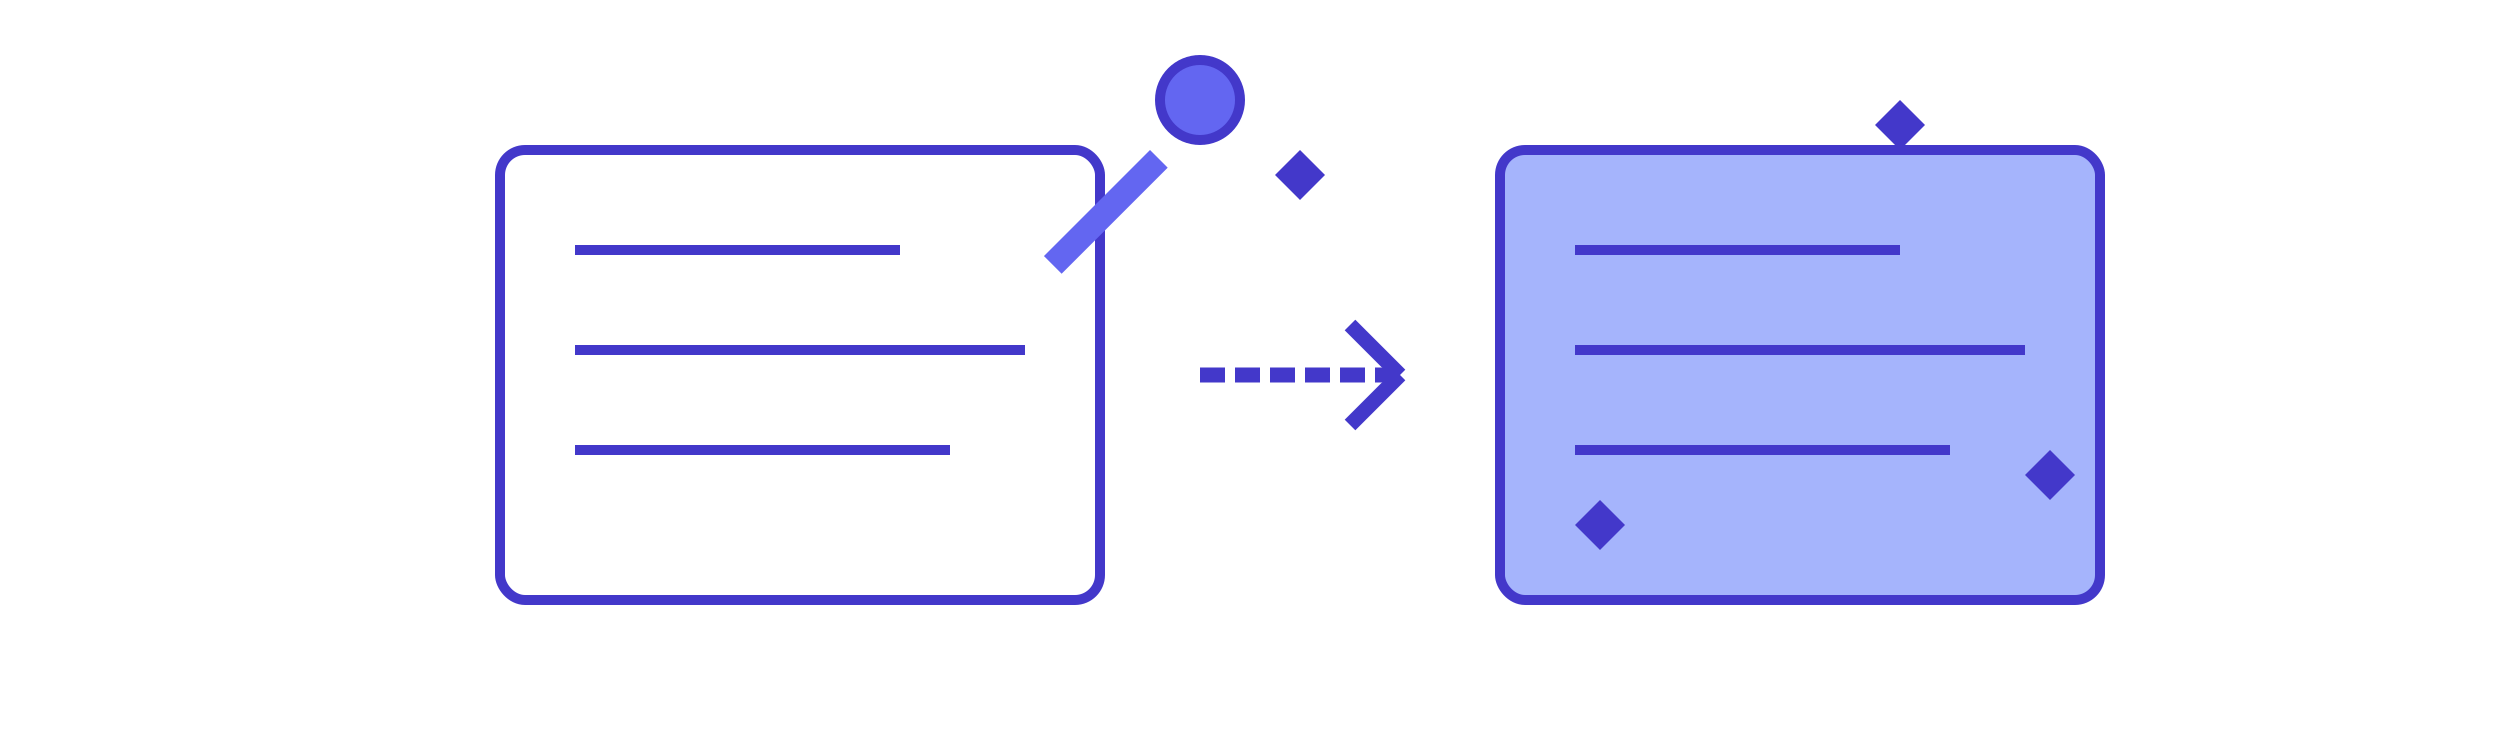 <svg xmlns="http://www.w3.org/2000/svg" viewBox="0 0 500 150" fill="none">
  <style>
    .primary { fill: #6366f1; }
    .secondary { fill: #a5b4fc; }
    .accent { fill: #4338ca; }
    .outline { stroke: #4338ca; stroke-width: 2; }
  </style>
  <rect width="500" height="150" fill="white"/>
  
  <!-- Document -->
  <rect x="100" y="30" width="120" height="90" rx="5" fill="white" class="outline"/>
  
  <!-- Document Lines -->
  <line x1="115" y1="50" x2="180" y2="50" stroke="#4338ca" stroke-width="2"/>
  <line x1="115" y1="70" x2="205" y2="70" stroke="#4338ca" stroke-width="2"/>
  <line x1="115" y1="90" x2="190" y2="90" stroke="#4338ca" stroke-width="2"/>
  
  <!-- Arrow -->
  <path d="M240 75 L280 75" stroke="#4338ca" stroke-width="3" stroke-dasharray="5 2"/>
  <path d="M280 75 L270 65 M280 75 L270 85" stroke="#4338ca" stroke-width="3"/>
  
  <!-- Customized Document -->
  <rect x="300" y="30" width="120" height="90" rx="5" class="secondary outline"/>
  
  <!-- Customized Document Lines -->
  <line x1="315" y1="50" x2="380" y2="50" stroke="#4338ca" stroke-width="2"/>
  <line x1="315" y1="70" x2="405" y2="70" stroke="#4338ca" stroke-width="2"/>
  <line x1="315" y1="90" x2="390" y2="90" stroke="#4338ca" stroke-width="2"/>
  
  <!-- Magic Wand -->
  <rect x="230" y="30" width="5" height="30" transform="rotate(45 230 30)" class="primary"/>
  <circle cx="240" cy="20" r="8" class="primary outline"/>
  
  <!-- Sparkles -->
  <path d="M260 40 L265 35 L260 30 L255 35 L260 40" class="accent"/>
  <path d="M380 30 L385 25 L380 20 L375 25 L380 30" class="accent"/>
  <path d="M320 110 L325 105 L320 100 L315 105 L320 110" class="accent"/>
  <path d="M410 100 L415 95 L410 90 L405 95 L410 100" class="accent"/>
</svg> 
